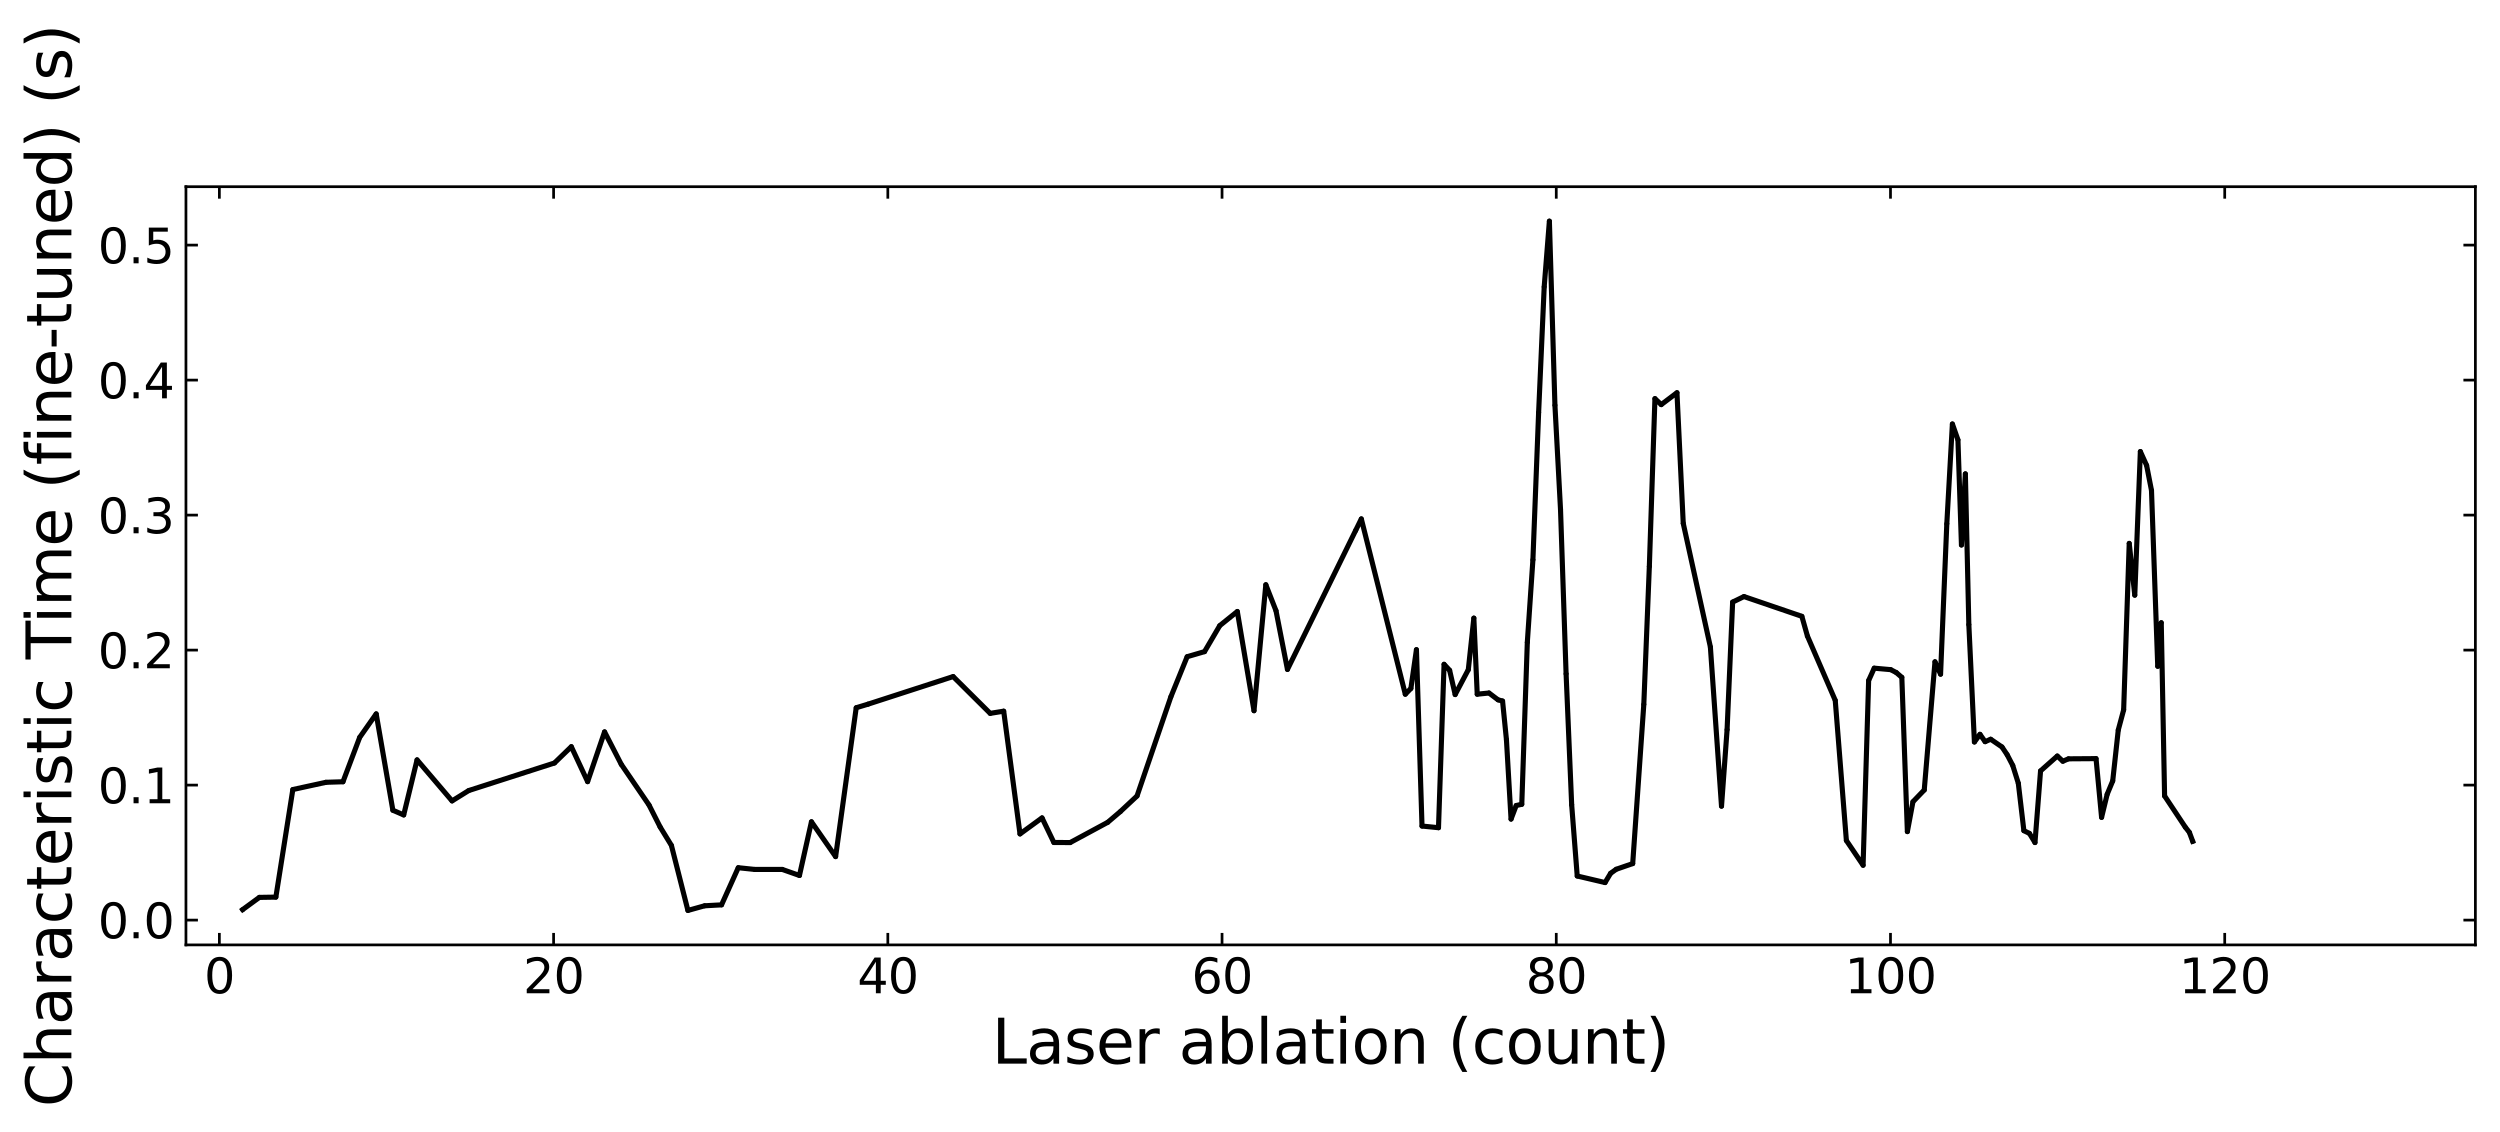 <?xml version="1.0" encoding="utf-8" standalone="no"?>
<!DOCTYPE svg PUBLIC "-//W3C//DTD SVG 1.1//EN"
  "http://www.w3.org/Graphics/SVG/1.1/DTD/svg11.dtd">
<svg xmlns:xlink="http://www.w3.org/1999/xlink" width="731.185pt" height="330.958pt" viewBox="0 0 731.185 330.958" xmlns="http://www.w3.org/2000/svg" version="1.1">
 <defs>
  <style type="text/css">*{stroke-linejoin: round; stroke-linecap: butt}</style>
 </defs>
 <g id="figure_1">
  <g id="patch_1">
   <path d="M 0 330.958 
L 731.185 330.958 
L 731.185 0 
L 0 0 
z
" style="fill: #ffffff"/>
  </g>
  <g id="axes_1">
   <g id="patch_2">
    <path d="M 54.385 276.359 
L 723.985 276.359 
L 723.985 54.599 
L 54.385 54.599 
z
" style="fill: #ffffff"/>
   </g>
   <g id="matplotlib.axis_1">
    <g id="xtick_1">
     <g id="line2d_1">
      <defs>
       <path id="m93015523ce" d="M 0 0 
L 0 -3.5 
" style="stroke: #000000; stroke-width: 0.8"/>
      </defs>
      <g>
       <use xlink:href="#m93015523ce" x="64.16" y="276.359" style="stroke: #000000; stroke-width: 0.8"/>
      </g>
     </g>
     <g id="line2d_2">
      <defs>
       <path id="m0d6a9ea2f0" d="M 0 0 
L 0 3.5 
" style="stroke: #000000; stroke-width: 0.8"/>
      </defs>
      <g>
       <use xlink:href="#m0d6a9ea2f0" x="64.16" y="54.599" style="stroke: #000000; stroke-width: 0.8"/>
      </g>
     </g>
     <g id="text_1">
      <!-- 0 -->
      <g transform="translate(59.706 290.497)scale(0.14 -0.14)">
       <defs>
        <path id="DejaVuSans-30" d="M 2034 4250 
Q 1547 4250 1301 3770 
Q 1056 3291 1056 2328 
Q 1056 1369 1301 889 
Q 1547 409 2034 409 
Q 2525 409 2770 889 
Q 3016 1369 3016 2328 
Q 3016 3291 2770 3770 
Q 2525 4250 2034 4250 
z
M 2034 4750 
Q 2819 4750 3233 4129 
Q 3647 3509 3647 2328 
Q 3647 1150 3233 529 
Q 2819 -91 2034 -91 
Q 1250 -91 836 529 
Q 422 1150 422 2328 
Q 422 3509 836 4129 
Q 1250 4750 2034 4750 
z
" transform="scale(0.016)"/>
       </defs>
       <use xlink:href="#DejaVuSans-30"/>
      </g>
     </g>
    </g>
    <g id="xtick_2">
     <g id="line2d_3">
      <g>
       <use xlink:href="#m93015523ce" x="161.912" y="276.359" style="stroke: #000000; stroke-width: 0.8"/>
      </g>
     </g>
     <g id="line2d_4">
      <g>
       <use xlink:href="#m0d6a9ea2f0" x="161.912" y="54.599" style="stroke: #000000; stroke-width: 0.8"/>
      </g>
     </g>
     <g id="text_2">
      <!-- 20 -->
      <g transform="translate(153.005 290.497)scale(0.14 -0.14)">
       <defs>
        <path id="DejaVuSans-32" d="M 1228 531 
L 3431 531 
L 3431 0 
L 469 0 
L 469 531 
Q 828 903 1448 1529 
Q 2069 2156 2228 2338 
Q 2531 2678 2651 2914 
Q 2772 3150 2772 3378 
Q 2772 3750 2511 3984 
Q 2250 4219 1831 4219 
Q 1534 4219 1204 4116 
Q 875 4013 500 3803 
L 500 4441 
Q 881 4594 1212 4672 
Q 1544 4750 1819 4750 
Q 2544 4750 2975 4387 
Q 3406 4025 3406 3419 
Q 3406 3131 3298 2873 
Q 3191 2616 2906 2266 
Q 2828 2175 2409 1742 
Q 1991 1309 1228 531 
z
" transform="scale(0.016)"/>
       </defs>
       <use xlink:href="#DejaVuSans-32"/>
       <use xlink:href="#DejaVuSans-30" x="63.623"/>
      </g>
     </g>
    </g>
    <g id="xtick_3">
     <g id="line2d_5">
      <g>
       <use xlink:href="#m93015523ce" x="259.664" y="276.359" style="stroke: #000000; stroke-width: 0.8"/>
      </g>
     </g>
     <g id="line2d_6">
      <g>
       <use xlink:href="#m0d6a9ea2f0" x="259.664" y="54.599" style="stroke: #000000; stroke-width: 0.8"/>
      </g>
     </g>
     <g id="text_3">
      <!-- 40 -->
      <g transform="translate(250.756 290.497)scale(0.14 -0.14)">
       <defs>
        <path id="DejaVuSans-34" d="M 2419 4116 
L 825 1625 
L 2419 1625 
L 2419 4116 
z
M 2253 4666 
L 3047 4666 
L 3047 1625 
L 3713 1625 
L 3713 1100 
L 3047 1100 
L 3047 0 
L 2419 0 
L 2419 1100 
L 313 1100 
L 313 1709 
L 2253 4666 
z
" transform="scale(0.016)"/>
       </defs>
       <use xlink:href="#DejaVuSans-34"/>
       <use xlink:href="#DejaVuSans-30" x="63.623"/>
      </g>
     </g>
    </g>
    <g id="xtick_4">
     <g id="line2d_7">
      <g>
       <use xlink:href="#m93015523ce" x="357.416" y="276.359" style="stroke: #000000; stroke-width: 0.8"/>
      </g>
     </g>
     <g id="line2d_8">
      <g>
       <use xlink:href="#m0d6a9ea2f0" x="357.416" y="54.599" style="stroke: #000000; stroke-width: 0.8"/>
      </g>
     </g>
     <g id="text_4">
      <!-- 60 -->
      <g transform="translate(348.508 290.497)scale(0.14 -0.14)">
       <defs>
        <path id="DejaVuSans-36" d="M 2113 2584 
Q 1688 2584 1439 2293 
Q 1191 2003 1191 1497 
Q 1191 994 1439 701 
Q 1688 409 2113 409 
Q 2538 409 2786 701 
Q 3034 994 3034 1497 
Q 3034 2003 2786 2293 
Q 2538 2584 2113 2584 
z
M 3366 4563 
L 3366 3988 
Q 3128 4100 2886 4159 
Q 2644 4219 2406 4219 
Q 1781 4219 1451 3797 
Q 1122 3375 1075 2522 
Q 1259 2794 1537 2939 
Q 1816 3084 2150 3084 
Q 2853 3084 3261 2657 
Q 3669 2231 3669 1497 
Q 3669 778 3244 343 
Q 2819 -91 2113 -91 
Q 1303 -91 875 529 
Q 447 1150 447 2328 
Q 447 3434 972 4092 
Q 1497 4750 2381 4750 
Q 2619 4750 2861 4703 
Q 3103 4656 3366 4563 
z
" transform="scale(0.016)"/>
       </defs>
       <use xlink:href="#DejaVuSans-36"/>
       <use xlink:href="#DejaVuSans-30" x="63.623"/>
      </g>
     </g>
    </g>
    <g id="xtick_5">
     <g id="line2d_9">
      <g>
       <use xlink:href="#m93015523ce" x="455.167" y="276.359" style="stroke: #000000; stroke-width: 0.8"/>
      </g>
     </g>
     <g id="line2d_10">
      <g>
       <use xlink:href="#m0d6a9ea2f0" x="455.167" y="54.599" style="stroke: #000000; stroke-width: 0.8"/>
      </g>
     </g>
     <g id="text_5">
      <!-- 80 -->
      <g transform="translate(446.26 290.497)scale(0.14 -0.14)">
       <defs>
        <path id="DejaVuSans-38" d="M 2034 2216 
Q 1584 2216 1326 1975 
Q 1069 1734 1069 1313 
Q 1069 891 1326 650 
Q 1584 409 2034 409 
Q 2484 409 2743 651 
Q 3003 894 3003 1313 
Q 3003 1734 2745 1975 
Q 2488 2216 2034 2216 
z
M 1403 2484 
Q 997 2584 770 2862 
Q 544 3141 544 3541 
Q 544 4100 942 4425 
Q 1341 4750 2034 4750 
Q 2731 4750 3128 4425 
Q 3525 4100 3525 3541 
Q 3525 3141 3298 2862 
Q 3072 2584 2669 2484 
Q 3125 2378 3379 2068 
Q 3634 1759 3634 1313 
Q 3634 634 3220 271 
Q 2806 -91 2034 -91 
Q 1263 -91 848 271 
Q 434 634 434 1313 
Q 434 1759 690 2068 
Q 947 2378 1403 2484 
z
M 1172 3481 
Q 1172 3119 1398 2916 
Q 1625 2713 2034 2713 
Q 2441 2713 2670 2916 
Q 2900 3119 2900 3481 
Q 2900 3844 2670 4047 
Q 2441 4250 2034 4250 
Q 1625 4250 1398 4047 
Q 1172 3844 1172 3481 
z
" transform="scale(0.016)"/>
       </defs>
       <use xlink:href="#DejaVuSans-38"/>
       <use xlink:href="#DejaVuSans-30" x="63.623"/>
      </g>
     </g>
    </g>
    <g id="xtick_6">
     <g id="line2d_11">
      <g>
       <use xlink:href="#m93015523ce" x="552.919" y="276.359" style="stroke: #000000; stroke-width: 0.8"/>
      </g>
     </g>
     <g id="line2d_12">
      <g>
       <use xlink:href="#m0d6a9ea2f0" x="552.919" y="54.599" style="stroke: #000000; stroke-width: 0.8"/>
      </g>
     </g>
     <g id="text_6">
      <!-- 100 -->
      <g transform="translate(539.558 290.497)scale(0.14 -0.14)">
       <defs>
        <path id="DejaVuSans-31" d="M 794 531 
L 1825 531 
L 1825 4091 
L 703 3866 
L 703 4441 
L 1819 4666 
L 2450 4666 
L 2450 531 
L 3481 531 
L 3481 0 
L 794 0 
L 794 531 
z
" transform="scale(0.016)"/>
       </defs>
       <use xlink:href="#DejaVuSans-31"/>
       <use xlink:href="#DejaVuSans-30" x="63.623"/>
       <use xlink:href="#DejaVuSans-30" x="127.246"/>
      </g>
     </g>
    </g>
    <g id="xtick_7">
     <g id="line2d_13">
      <g>
       <use xlink:href="#m93015523ce" x="650.671" y="276.359" style="stroke: #000000; stroke-width: 0.8"/>
      </g>
     </g>
     <g id="line2d_14">
      <g>
       <use xlink:href="#m0d6a9ea2f0" x="650.671" y="54.599" style="stroke: #000000; stroke-width: 0.8"/>
      </g>
     </g>
     <g id="text_7">
      <!-- 120 -->
      <g transform="translate(637.31 290.497)scale(0.14 -0.14)">
       <use xlink:href="#DejaVuSans-31"/>
       <use xlink:href="#DejaVuSans-32" x="63.623"/>
       <use xlink:href="#DejaVuSans-30" x="127.246"/>
      </g>
     </g>
    </g>
    <g id="text_8">
     <!-- Laser ablation (count) -->
     <g transform="translate(290.11 311.086)scale(0.18 -0.18)">
      <defs>
       <path id="DejaVuSans-4c" d="M 628 4666 
L 1259 4666 
L 1259 531 
L 3531 531 
L 3531 0 
L 628 0 
L 628 4666 
z
" transform="scale(0.016)"/>
       <path id="DejaVuSans-61" d="M 2194 1759 
Q 1497 1759 1228 1600 
Q 959 1441 959 1056 
Q 959 750 1161 570 
Q 1363 391 1709 391 
Q 2188 391 2477 730 
Q 2766 1069 2766 1631 
L 2766 1759 
L 2194 1759 
z
M 3341 1997 
L 3341 0 
L 2766 0 
L 2766 531 
Q 2569 213 2275 61 
Q 1981 -91 1556 -91 
Q 1019 -91 701 211 
Q 384 513 384 1019 
Q 384 1609 779 1909 
Q 1175 2209 1959 2209 
L 2766 2209 
L 2766 2266 
Q 2766 2663 2505 2880 
Q 2244 3097 1772 3097 
Q 1472 3097 1187 3025 
Q 903 2953 641 2809 
L 641 3341 
Q 956 3463 1253 3523 
Q 1550 3584 1831 3584 
Q 2591 3584 2966 3190 
Q 3341 2797 3341 1997 
z
" transform="scale(0.016)"/>
       <path id="DejaVuSans-73" d="M 2834 3397 
L 2834 2853 
Q 2591 2978 2328 3040 
Q 2066 3103 1784 3103 
Q 1356 3103 1142 2972 
Q 928 2841 928 2578 
Q 928 2378 1081 2264 
Q 1234 2150 1697 2047 
L 1894 2003 
Q 2506 1872 2764 1633 
Q 3022 1394 3022 966 
Q 3022 478 2636 193 
Q 2250 -91 1575 -91 
Q 1294 -91 989 -36 
Q 684 19 347 128 
L 347 722 
Q 666 556 975 473 
Q 1284 391 1588 391 
Q 1994 391 2212 530 
Q 2431 669 2431 922 
Q 2431 1156 2273 1281 
Q 2116 1406 1581 1522 
L 1381 1569 
Q 847 1681 609 1914 
Q 372 2147 372 2553 
Q 372 3047 722 3315 
Q 1072 3584 1716 3584 
Q 2034 3584 2315 3537 
Q 2597 3491 2834 3397 
z
" transform="scale(0.016)"/>
       <path id="DejaVuSans-65" d="M 3597 1894 
L 3597 1613 
L 953 1613 
Q 991 1019 1311 708 
Q 1631 397 2203 397 
Q 2534 397 2845 478 
Q 3156 559 3463 722 
L 3463 178 
Q 3153 47 2828 -22 
Q 2503 -91 2169 -91 
Q 1331 -91 842 396 
Q 353 884 353 1716 
Q 353 2575 817 3079 
Q 1281 3584 2069 3584 
Q 2775 3584 3186 3129 
Q 3597 2675 3597 1894 
z
M 3022 2063 
Q 3016 2534 2758 2815 
Q 2500 3097 2075 3097 
Q 1594 3097 1305 2825 
Q 1016 2553 972 2059 
L 3022 2063 
z
" transform="scale(0.016)"/>
       <path id="DejaVuSans-72" d="M 2631 2963 
Q 2534 3019 2420 3045 
Q 2306 3072 2169 3072 
Q 1681 3072 1420 2755 
Q 1159 2438 1159 1844 
L 1159 0 
L 581 0 
L 581 3500 
L 1159 3500 
L 1159 2956 
Q 1341 3275 1631 3429 
Q 1922 3584 2338 3584 
Q 2397 3584 2469 3576 
Q 2541 3569 2628 3553 
L 2631 2963 
z
" transform="scale(0.016)"/>
       <path id="DejaVuSans-20" transform="scale(0.016)"/>
       <path id="DejaVuSans-62" d="M 3116 1747 
Q 3116 2381 2855 2742 
Q 2594 3103 2138 3103 
Q 1681 3103 1420 2742 
Q 1159 2381 1159 1747 
Q 1159 1113 1420 752 
Q 1681 391 2138 391 
Q 2594 391 2855 752 
Q 3116 1113 3116 1747 
z
M 1159 2969 
Q 1341 3281 1617 3432 
Q 1894 3584 2278 3584 
Q 2916 3584 3314 3078 
Q 3713 2572 3713 1747 
Q 3713 922 3314 415 
Q 2916 -91 2278 -91 
Q 1894 -91 1617 61 
Q 1341 213 1159 525 
L 1159 0 
L 581 0 
L 581 4863 
L 1159 4863 
L 1159 2969 
z
" transform="scale(0.016)"/>
       <path id="DejaVuSans-6c" d="M 603 4863 
L 1178 4863 
L 1178 0 
L 603 0 
L 603 4863 
z
" transform="scale(0.016)"/>
       <path id="DejaVuSans-74" d="M 1172 4494 
L 1172 3500 
L 2356 3500 
L 2356 3053 
L 1172 3053 
L 1172 1153 
Q 1172 725 1289 603 
Q 1406 481 1766 481 
L 2356 481 
L 2356 0 
L 1766 0 
Q 1100 0 847 248 
Q 594 497 594 1153 
L 594 3053 
L 172 3053 
L 172 3500 
L 594 3500 
L 594 4494 
L 1172 4494 
z
" transform="scale(0.016)"/>
       <path id="DejaVuSans-69" d="M 603 3500 
L 1178 3500 
L 1178 0 
L 603 0 
L 603 3500 
z
M 603 4863 
L 1178 4863 
L 1178 4134 
L 603 4134 
L 603 4863 
z
" transform="scale(0.016)"/>
       <path id="DejaVuSans-6f" d="M 1959 3097 
Q 1497 3097 1228 2736 
Q 959 2375 959 1747 
Q 959 1119 1226 758 
Q 1494 397 1959 397 
Q 2419 397 2687 759 
Q 2956 1122 2956 1747 
Q 2956 2369 2687 2733 
Q 2419 3097 1959 3097 
z
M 1959 3584 
Q 2709 3584 3137 3096 
Q 3566 2609 3566 1747 
Q 3566 888 3137 398 
Q 2709 -91 1959 -91 
Q 1206 -91 779 398 
Q 353 888 353 1747 
Q 353 2609 779 3096 
Q 1206 3584 1959 3584 
z
" transform="scale(0.016)"/>
       <path id="DejaVuSans-6e" d="M 3513 2113 
L 3513 0 
L 2938 0 
L 2938 2094 
Q 2938 2591 2744 2837 
Q 2550 3084 2163 3084 
Q 1697 3084 1428 2787 
Q 1159 2491 1159 1978 
L 1159 0 
L 581 0 
L 581 3500 
L 1159 3500 
L 1159 2956 
Q 1366 3272 1645 3428 
Q 1925 3584 2291 3584 
Q 2894 3584 3203 3211 
Q 3513 2838 3513 2113 
z
" transform="scale(0.016)"/>
       <path id="DejaVuSans-28" d="M 1984 4856 
Q 1566 4138 1362 3434 
Q 1159 2731 1159 2009 
Q 1159 1288 1364 580 
Q 1569 -128 1984 -844 
L 1484 -844 
Q 1016 -109 783 600 
Q 550 1309 550 2009 
Q 550 2706 781 3412 
Q 1013 4119 1484 4856 
L 1984 4856 
z
" transform="scale(0.016)"/>
       <path id="DejaVuSans-63" d="M 3122 3366 
L 3122 2828 
Q 2878 2963 2633 3030 
Q 2388 3097 2138 3097 
Q 1578 3097 1268 2742 
Q 959 2388 959 1747 
Q 959 1106 1268 751 
Q 1578 397 2138 397 
Q 2388 397 2633 464 
Q 2878 531 3122 666 
L 3122 134 
Q 2881 22 2623 -34 
Q 2366 -91 2075 -91 
Q 1284 -91 818 406 
Q 353 903 353 1747 
Q 353 2603 823 3093 
Q 1294 3584 2113 3584 
Q 2378 3584 2631 3529 
Q 2884 3475 3122 3366 
z
" transform="scale(0.016)"/>
       <path id="DejaVuSans-75" d="M 544 1381 
L 544 3500 
L 1119 3500 
L 1119 1403 
Q 1119 906 1312 657 
Q 1506 409 1894 409 
Q 2359 409 2629 706 
Q 2900 1003 2900 1516 
L 2900 3500 
L 3475 3500 
L 3475 0 
L 2900 0 
L 2900 538 
Q 2691 219 2414 64 
Q 2138 -91 1772 -91 
Q 1169 -91 856 284 
Q 544 659 544 1381 
z
M 1991 3584 
L 1991 3584 
z
" transform="scale(0.016)"/>
       <path id="DejaVuSans-29" d="M 513 4856 
L 1013 4856 
Q 1481 4119 1714 3412 
Q 1947 2706 1947 2009 
Q 1947 1309 1714 600 
Q 1481 -109 1013 -844 
L 513 -844 
Q 928 -128 1133 580 
Q 1338 1288 1338 2009 
Q 1338 2731 1133 3434 
Q 928 4138 513 4856 
z
" transform="scale(0.016)"/>
      </defs>
      <use xlink:href="#DejaVuSans-4c"/>
      <use xlink:href="#DejaVuSans-61" x="55.713"/>
      <use xlink:href="#DejaVuSans-73" x="116.992"/>
      <use xlink:href="#DejaVuSans-65" x="169.092"/>
      <use xlink:href="#DejaVuSans-72" x="230.615"/>
      <use xlink:href="#DejaVuSans-20" x="271.729"/>
      <use xlink:href="#DejaVuSans-61" x="303.516"/>
      <use xlink:href="#DejaVuSans-62" x="364.795"/>
      <use xlink:href="#DejaVuSans-6c" x="428.271"/>
      <use xlink:href="#DejaVuSans-61" x="456.055"/>
      <use xlink:href="#DejaVuSans-74" x="517.334"/>
      <use xlink:href="#DejaVuSans-69" x="556.543"/>
      <use xlink:href="#DejaVuSans-6f" x="584.326"/>
      <use xlink:href="#DejaVuSans-6e" x="645.508"/>
      <use xlink:href="#DejaVuSans-20" x="708.887"/>
      <use xlink:href="#DejaVuSans-28" x="740.674"/>
      <use xlink:href="#DejaVuSans-63" x="779.688"/>
      <use xlink:href="#DejaVuSans-6f" x="834.668"/>
      <use xlink:href="#DejaVuSans-75" x="895.85"/>
      <use xlink:href="#DejaVuSans-6e" x="959.229"/>
      <use xlink:href="#DejaVuSans-74" x="1022.607"/>
      <use xlink:href="#DejaVuSans-29" x="1061.816"/>
     </g>
    </g>
   </g>
   <g id="matplotlib.axis_2">
    <g id="ytick_1">
     <g id="line2d_15">
      <defs>
       <path id="mde2666143a" d="M 0 0 
L 3.5 0 
" style="stroke: #000000; stroke-width: 0.8"/>
      </defs>
      <g>
       <use xlink:href="#mde2666143a" x="54.385" y="269.099" style="stroke: #000000; stroke-width: 0.8"/>
      </g>
     </g>
     <g id="line2d_16">
      <defs>
       <path id="meea90f9a3b" d="M 0 0 
L -3.5 0 
" style="stroke: #000000; stroke-width: 0.8"/>
      </defs>
      <g>
       <use xlink:href="#meea90f9a3b" x="723.985" y="269.099" style="stroke: #000000; stroke-width: 0.8"/>
      </g>
     </g>
     <g id="text_9">
      <!-- 0.0 -->
      <g transform="translate(28.621 274.418)scale(0.14 -0.14)">
       <defs>
        <path id="DejaVuSans-2e" d="M 684 794 
L 1344 794 
L 1344 0 
L 684 0 
L 684 794 
z
" transform="scale(0.016)"/>
       </defs>
       <use xlink:href="#DejaVuSans-30"/>
       <use xlink:href="#DejaVuSans-2e" x="63.623"/>
       <use xlink:href="#DejaVuSans-30" x="95.41"/>
      </g>
     </g>
    </g>
    <g id="ytick_2">
     <g id="line2d_17">
      <g>
       <use xlink:href="#mde2666143a" x="54.385" y="229.618" style="stroke: #000000; stroke-width: 0.8"/>
      </g>
     </g>
     <g id="line2d_18">
      <g>
       <use xlink:href="#meea90f9a3b" x="723.985" y="229.618" style="stroke: #000000; stroke-width: 0.8"/>
      </g>
     </g>
     <g id="text_10">
      <!-- 0.1 -->
      <g transform="translate(28.621 234.937)scale(0.14 -0.14)">
       <use xlink:href="#DejaVuSans-30"/>
       <use xlink:href="#DejaVuSans-2e" x="63.623"/>
       <use xlink:href="#DejaVuSans-31" x="95.41"/>
      </g>
     </g>
    </g>
    <g id="ytick_3">
     <g id="line2d_19">
      <g>
       <use xlink:href="#mde2666143a" x="54.385" y="190.137" style="stroke: #000000; stroke-width: 0.8"/>
      </g>
     </g>
     <g id="line2d_20">
      <g>
       <use xlink:href="#meea90f9a3b" x="723.985" y="190.137" style="stroke: #000000; stroke-width: 0.8"/>
      </g>
     </g>
     <g id="text_11">
      <!-- 0.2 -->
      <g transform="translate(28.621 195.456)scale(0.14 -0.14)">
       <use xlink:href="#DejaVuSans-30"/>
       <use xlink:href="#DejaVuSans-2e" x="63.623"/>
       <use xlink:href="#DejaVuSans-32" x="95.41"/>
      </g>
     </g>
    </g>
    <g id="ytick_4">
     <g id="line2d_21">
      <g>
       <use xlink:href="#mde2666143a" x="54.385" y="150.655" style="stroke: #000000; stroke-width: 0.8"/>
      </g>
     </g>
     <g id="line2d_22">
      <g>
       <use xlink:href="#meea90f9a3b" x="723.985" y="150.655" style="stroke: #000000; stroke-width: 0.8"/>
      </g>
     </g>
     <g id="text_12">
      <!-- 0.3 -->
      <g transform="translate(28.621 155.974)scale(0.14 -0.14)">
       <defs>
        <path id="DejaVuSans-33" d="M 2597 2516 
Q 3050 2419 3304 2112 
Q 3559 1806 3559 1356 
Q 3559 666 3084 287 
Q 2609 -91 1734 -91 
Q 1441 -91 1130 -33 
Q 819 25 488 141 
L 488 750 
Q 750 597 1062 519 
Q 1375 441 1716 441 
Q 2309 441 2620 675 
Q 2931 909 2931 1356 
Q 2931 1769 2642 2001 
Q 2353 2234 1838 2234 
L 1294 2234 
L 1294 2753 
L 1863 2753 
Q 2328 2753 2575 2939 
Q 2822 3125 2822 3475 
Q 2822 3834 2567 4026 
Q 2313 4219 1838 4219 
Q 1578 4219 1281 4162 
Q 984 4106 628 3988 
L 628 4550 
Q 988 4650 1302 4700 
Q 1616 4750 1894 4750 
Q 2613 4750 3031 4423 
Q 3450 4097 3450 3541 
Q 3450 3153 3228 2886 
Q 3006 2619 2597 2516 
z
" transform="scale(0.016)"/>
       </defs>
       <use xlink:href="#DejaVuSans-30"/>
       <use xlink:href="#DejaVuSans-2e" x="63.623"/>
       <use xlink:href="#DejaVuSans-33" x="95.41"/>
      </g>
     </g>
    </g>
    <g id="ytick_5">
     <g id="line2d_23">
      <g>
       <use xlink:href="#mde2666143a" x="54.385" y="111.174" style="stroke: #000000; stroke-width: 0.8"/>
      </g>
     </g>
     <g id="line2d_24">
      <g>
       <use xlink:href="#meea90f9a3b" x="723.985" y="111.174" style="stroke: #000000; stroke-width: 0.8"/>
      </g>
     </g>
     <g id="text_13">
      <!-- 0.4 -->
      <g transform="translate(28.621 116.493)scale(0.14 -0.14)">
       <use xlink:href="#DejaVuSans-30"/>
       <use xlink:href="#DejaVuSans-2e" x="63.623"/>
       <use xlink:href="#DejaVuSans-34" x="95.41"/>
      </g>
     </g>
    </g>
    <g id="ytick_6">
     <g id="line2d_25">
      <g>
       <use xlink:href="#mde2666143a" x="54.385" y="71.693" style="stroke: #000000; stroke-width: 0.8"/>
      </g>
     </g>
     <g id="line2d_26">
      <g>
       <use xlink:href="#meea90f9a3b" x="723.985" y="71.693" style="stroke: #000000; stroke-width: 0.8"/>
      </g>
     </g>
     <g id="text_14">
      <!-- 0.5 -->
      <g transform="translate(28.621 77.012)scale(0.14 -0.14)">
       <defs>
        <path id="DejaVuSans-35" d="M 691 4666 
L 3169 4666 
L 3169 4134 
L 1269 4134 
L 1269 2991 
Q 1406 3038 1543 3061 
Q 1681 3084 1819 3084 
Q 2600 3084 3056 2656 
Q 3513 2228 3513 1497 
Q 3513 744 3044 326 
Q 2575 -91 1722 -91 
Q 1428 -91 1123 -41 
Q 819 9 494 109 
L 494 744 
Q 775 591 1075 516 
Q 1375 441 1709 441 
Q 2250 441 2565 725 
Q 2881 1009 2881 1497 
Q 2881 1984 2565 2268 
Q 2250 2553 1709 2553 
Q 1456 2553 1204 2497 
Q 953 2441 691 2322 
L 691 4666 
z
" transform="scale(0.016)"/>
       </defs>
       <use xlink:href="#DejaVuSans-30"/>
       <use xlink:href="#DejaVuSans-2e" x="63.623"/>
       <use xlink:href="#DejaVuSans-35" x="95.41"/>
      </g>
     </g>
    </g>
    <g id="text_15">
     <!-- Characteristic Time (fine-tuned) (s) -->
     <g transform="translate(20.877 323.758)rotate(-90)scale(0.18 -0.18)">
      <defs>
       <path id="DejaVuSans-43" d="M 4122 4306 
L 4122 3641 
Q 3803 3938 3442 4084 
Q 3081 4231 2675 4231 
Q 1875 4231 1450 3742 
Q 1025 3253 1025 2328 
Q 1025 1406 1450 917 
Q 1875 428 2675 428 
Q 3081 428 3442 575 
Q 3803 722 4122 1019 
L 4122 359 
Q 3791 134 3420 21 
Q 3050 -91 2638 -91 
Q 1578 -91 968 557 
Q 359 1206 359 2328 
Q 359 3453 968 4101 
Q 1578 4750 2638 4750 
Q 3056 4750 3426 4639 
Q 3797 4528 4122 4306 
z
" transform="scale(0.016)"/>
       <path id="DejaVuSans-68" d="M 3513 2113 
L 3513 0 
L 2938 0 
L 2938 2094 
Q 2938 2591 2744 2837 
Q 2550 3084 2163 3084 
Q 1697 3084 1428 2787 
Q 1159 2491 1159 1978 
L 1159 0 
L 581 0 
L 581 4863 
L 1159 4863 
L 1159 2956 
Q 1366 3272 1645 3428 
Q 1925 3584 2291 3584 
Q 2894 3584 3203 3211 
Q 3513 2838 3513 2113 
z
" transform="scale(0.016)"/>
       <path id="DejaVuSans-54" d="M -19 4666 
L 3928 4666 
L 3928 4134 
L 2272 4134 
L 2272 0 
L 1638 0 
L 1638 4134 
L -19 4134 
L -19 4666 
z
" transform="scale(0.016)"/>
       <path id="DejaVuSans-6d" d="M 3328 2828 
Q 3544 3216 3844 3400 
Q 4144 3584 4550 3584 
Q 5097 3584 5394 3201 
Q 5691 2819 5691 2113 
L 5691 0 
L 5113 0 
L 5113 2094 
Q 5113 2597 4934 2840 
Q 4756 3084 4391 3084 
Q 3944 3084 3684 2787 
Q 3425 2491 3425 1978 
L 3425 0 
L 2847 0 
L 2847 2094 
Q 2847 2600 2669 2842 
Q 2491 3084 2119 3084 
Q 1678 3084 1418 2786 
Q 1159 2488 1159 1978 
L 1159 0 
L 581 0 
L 581 3500 
L 1159 3500 
L 1159 2956 
Q 1356 3278 1631 3431 
Q 1906 3584 2284 3584 
Q 2666 3584 2933 3390 
Q 3200 3197 3328 2828 
z
" transform="scale(0.016)"/>
       <path id="DejaVuSans-66" d="M 2375 4863 
L 2375 4384 
L 1825 4384 
Q 1516 4384 1395 4259 
Q 1275 4134 1275 3809 
L 1275 3500 
L 2222 3500 
L 2222 3053 
L 1275 3053 
L 1275 0 
L 697 0 
L 697 3053 
L 147 3053 
L 147 3500 
L 697 3500 
L 697 3744 
Q 697 4328 969 4595 
Q 1241 4863 1831 4863 
L 2375 4863 
z
" transform="scale(0.016)"/>
       <path id="DejaVuSans-2d" d="M 313 2009 
L 1997 2009 
L 1997 1497 
L 313 1497 
L 313 2009 
z
" transform="scale(0.016)"/>
       <path id="DejaVuSans-64" d="M 2906 2969 
L 2906 4863 
L 3481 4863 
L 3481 0 
L 2906 0 
L 2906 525 
Q 2725 213 2448 61 
Q 2172 -91 1784 -91 
Q 1150 -91 751 415 
Q 353 922 353 1747 
Q 353 2572 751 3078 
Q 1150 3584 1784 3584 
Q 2172 3584 2448 3432 
Q 2725 3281 2906 2969 
z
M 947 1747 
Q 947 1113 1208 752 
Q 1469 391 1925 391 
Q 2381 391 2643 752 
Q 2906 1113 2906 1747 
Q 2906 2381 2643 2742 
Q 2381 3103 1925 3103 
Q 1469 3103 1208 2742 
Q 947 2381 947 1747 
z
" transform="scale(0.016)"/>
      </defs>
      <use xlink:href="#DejaVuSans-43"/>
      <use xlink:href="#DejaVuSans-68" x="69.824"/>
      <use xlink:href="#DejaVuSans-61" x="133.203"/>
      <use xlink:href="#DejaVuSans-72" x="194.482"/>
      <use xlink:href="#DejaVuSans-61" x="235.596"/>
      <use xlink:href="#DejaVuSans-63" x="296.875"/>
      <use xlink:href="#DejaVuSans-74" x="351.855"/>
      <use xlink:href="#DejaVuSans-65" x="391.064"/>
      <use xlink:href="#DejaVuSans-72" x="452.588"/>
      <use xlink:href="#DejaVuSans-69" x="493.701"/>
      <use xlink:href="#DejaVuSans-73" x="521.484"/>
      <use xlink:href="#DejaVuSans-74" x="573.584"/>
      <use xlink:href="#DejaVuSans-69" x="612.793"/>
      <use xlink:href="#DejaVuSans-63" x="640.576"/>
      <use xlink:href="#DejaVuSans-20" x="695.557"/>
      <use xlink:href="#DejaVuSans-54" x="727.344"/>
      <use xlink:href="#DejaVuSans-69" x="785.303"/>
      <use xlink:href="#DejaVuSans-6d" x="813.086"/>
      <use xlink:href="#DejaVuSans-65" x="910.498"/>
      <use xlink:href="#DejaVuSans-20" x="972.021"/>
      <use xlink:href="#DejaVuSans-28" x="1003.809"/>
      <use xlink:href="#DejaVuSans-66" x="1042.822"/>
      <use xlink:href="#DejaVuSans-69" x="1078.027"/>
      <use xlink:href="#DejaVuSans-6e" x="1105.811"/>
      <use xlink:href="#DejaVuSans-65" x="1169.189"/>
      <use xlink:href="#DejaVuSans-2d" x="1230.713"/>
      <use xlink:href="#DejaVuSans-74" x="1266.797"/>
      <use xlink:href="#DejaVuSans-75" x="1306.006"/>
      <use xlink:href="#DejaVuSans-6e" x="1369.385"/>
      <use xlink:href="#DejaVuSans-65" x="1432.764"/>
      <use xlink:href="#DejaVuSans-64" x="1494.287"/>
      <use xlink:href="#DejaVuSans-29" x="1557.764"/>
      <use xlink:href="#DejaVuSans-20" x="1596.777"/>
      <use xlink:href="#DejaVuSans-28" x="1628.564"/>
      <use xlink:href="#DejaVuSans-73" x="1667.578"/>
      <use xlink:href="#DejaVuSans-29" x="1719.678"/>
     </g>
    </g>
   </g>
   <g id="line2d_27">
    <path d="M 70.973 266.035 
L 75.851 262.464 
L 80.68 262.385 
L 85.646 230.918 
L 95.353 228.8 
L 100.309 228.646 
L 105.196 215.671 
L 110.025 208.791 
L 114.903 236.972 
L 118.07 238.349 
L 121.98 222.239 
L 132.215 234.246 
L 137.083 231.219 
L 162.156 223.16 
L 167.093 218.382 
L 171.863 228.613 
L 176.819 214.055 
L 181.707 223.559 
L 189.82 235.443 
L 193.075 241.873 
L 196.37 247.26 
L 201.198 266.279 
L 206.076 264.92 
L 211.032 264.646 
L 215.92 253.783 
L 220.749 254.289 
L 228.804 254.289 
L 233.818 256.051 
L 237.328 240.351 
L 244.395 250.537 
L 250.417 206.998 
L 253.877 205.95 
L 278.774 197.879 
L 289.605 208.638 
L 293.554 208 
L 298.325 243.905 
L 304.767 239.209 
L 308.227 246.405 
L 312.997 246.428 
L 323.985 240.505 
L 327.66 237.376 
L 332.548 232.808 
L 342.44 203.819 
L 347.21 192.071 
L 352.293 190.585 
L 356.741 182.991 
L 361.883 178.847 
L 366.761 207.866 
L 370.221 171.018 
L 373.193 178.61 
L 376.546 195.788 
L 398.149 151.763 
L 411.013 203.04 
L 412.645 201.363 
L 414.268 190.013 
L 415.901 241.597 
L 420.72 242.08 
L 422.352 194.289 
L 423.975 196.041 
L 425.598 203.14 
L 429.439 195.87 
L 431.062 180.787 
L 432.049 203.036 
L 435.5 202.686 
L 438.149 204.687 
L 439.459 205.033 
L 440.593 216.334 
L 441.942 239.563 
L 443.447 235.596 
L 445.079 235.231 
L 446.702 187.834 
L 448.335 163.748 
L 450.006 120.672 
L 451.639 83.875 
L 453.154 64.679 
L 454.776 118.531 
L 456.409 148.987 
L 458.041 197.067 
L 459.674 235.403 
L 461.297 256.207 
L 469.439 258.124 
L 471.062 255.42 
L 472.694 254.245 
L 477.523 252.578 
L 480.769 206.041 
L 482.391 165.637 
L 484.024 116.589 
L 485.862 118.339 
L 490.466 114.859 
L 492.303 153.066 
L 500.241 189.221 
L 503.496 235.781 
L 505.128 213.404 
L 506.751 176.095 
L 510.065 174.477 
L 526.996 180.259 
L 528.618 186.018 
L 536.761 204.829 
L 540.016 245.824 
L 544.904 253.063 
L 546.526 199.037 
L 548.159 195.423 
L 552.978 195.854 
L 554.61 196.702 
L 556.233 198.107 
L 557.856 243.221 
L 559.488 234.493 
L 562.792 231.053 
L 565.93 193.553 
L 567.563 197.182 
L 569.39 153.211 
L 571.023 124.004 
L 572.646 128.645 
L 573.672 159.4 
L 574.816 138.588 
L 575.832 182.68 
L 577.465 217.014 
L 579.087 214.769 
L 580.593 216.919 
L 582.225 216.208 
L 585.529 218.474 
L 587.054 220.755 
L 588.677 223.882 
L 590.3 229.067 
L 591.932 242.951 
L 593.555 243.748 
L 595.177 246.422 
L 596.81 225.469 
L 601.707 221.123 
L 603.33 222.639 
L 604.962 221.937 
L 613.037 221.878 
L 614.659 239.055 
L 616.292 232.304 
L 617.914 228.405 
L 619.537 213.502 
L 621.111 207.629 
L 622.743 158.929 
L 624.366 174.071 
L 625.999 132.073 
L 627.827 136.117 
L 629.254 143.434 
L 631.082 194.862 
L 632.108 182.136 
L 633.086 232.791 
L 639.146 241.916 
L 640.339 243.449 
L 641.307 246.063 
L 641.307 246.063 
" clip-path="url(#pfe204f4847)" style="fill: none; stroke: #000000; stroke-width: 1.5; stroke-linecap: square"/>
    <defs>
     <path id="m02838d7118" d="M 0 0.25 
C 0.066 0.25 0.13 0.224 0.177 0.177 
C 0.224 0.13 0.25 0.066 0.25 0 
C 0.25 -0.066 0.224 -0.13 0.177 -0.177 
C 0.13 -0.224 0.066 -0.25 0 -0.25 
C -0.066 -0.25 -0.13 -0.224 -0.177 -0.177 
C -0.224 -0.13 -0.25 -0.066 -0.25 0 
C -0.25 0.066 -0.224 0.13 -0.177 0.177 
C -0.13 0.224 -0.066 0.25 0 0.25 
z
" style="stroke: #000000"/>
    </defs>
    <g clip-path="url(#pfe204f4847)">
     <use xlink:href="#m02838d7118" x="70.973" y="266.035" style="stroke: #000000"/>
     <use xlink:href="#m02838d7118" x="75.851" y="262.464" style="stroke: #000000"/>
     <use xlink:href="#m02838d7118" x="80.68" y="262.385" style="stroke: #000000"/>
     <use xlink:href="#m02838d7118" x="85.646" y="230.918" style="stroke: #000000"/>
     <use xlink:href="#m02838d7118" x="95.353" y="228.8" style="stroke: #000000"/>
     <use xlink:href="#m02838d7118" x="100.309" y="228.646" style="stroke: #000000"/>
     <use xlink:href="#m02838d7118" x="105.196" y="215.671" style="stroke: #000000"/>
     <use xlink:href="#m02838d7118" x="110.025" y="208.791" style="stroke: #000000"/>
     <use xlink:href="#m02838d7118" x="114.903" y="236.972" style="stroke: #000000"/>
     <use xlink:href="#m02838d7118" x="118.07" y="238.349" style="stroke: #000000"/>
     <use xlink:href="#m02838d7118" x="121.98" y="222.239" style="stroke: #000000"/>
     <use xlink:href="#m02838d7118" x="132.215" y="234.246" style="stroke: #000000"/>
     <use xlink:href="#m02838d7118" x="137.083" y="231.219" style="stroke: #000000"/>
     <use xlink:href="#m02838d7118" x="162.156" y="223.16" style="stroke: #000000"/>
     <use xlink:href="#m02838d7118" x="167.093" y="218.382" style="stroke: #000000"/>
     <use xlink:href="#m02838d7118" x="171.863" y="228.613" style="stroke: #000000"/>
     <use xlink:href="#m02838d7118" x="176.819" y="214.055" style="stroke: #000000"/>
     <use xlink:href="#m02838d7118" x="181.707" y="223.559" style="stroke: #000000"/>
     <use xlink:href="#m02838d7118" x="189.82" y="235.443" style="stroke: #000000"/>
     <use xlink:href="#m02838d7118" x="193.075" y="241.873" style="stroke: #000000"/>
     <use xlink:href="#m02838d7118" x="196.37" y="247.26" style="stroke: #000000"/>
     <use xlink:href="#m02838d7118" x="201.198" y="266.279" style="stroke: #000000"/>
     <use xlink:href="#m02838d7118" x="206.076" y="264.92" style="stroke: #000000"/>
     <use xlink:href="#m02838d7118" x="211.032" y="264.646" style="stroke: #000000"/>
     <use xlink:href="#m02838d7118" x="215.92" y="253.783" style="stroke: #000000"/>
     <use xlink:href="#m02838d7118" x="220.749" y="254.289" style="stroke: #000000"/>
     <use xlink:href="#m02838d7118" x="228.804" y="254.289" style="stroke: #000000"/>
     <use xlink:href="#m02838d7118" x="233.818" y="256.051" style="stroke: #000000"/>
     <use xlink:href="#m02838d7118" x="237.328" y="240.351" style="stroke: #000000"/>
     <use xlink:href="#m02838d7118" x="244.395" y="250.537" style="stroke: #000000"/>
     <use xlink:href="#m02838d7118" x="250.417" y="206.998" style="stroke: #000000"/>
     <use xlink:href="#m02838d7118" x="253.877" y="205.95" style="stroke: #000000"/>
     <use xlink:href="#m02838d7118" x="278.774" y="197.879" style="stroke: #000000"/>
     <use xlink:href="#m02838d7118" x="289.605" y="208.638" style="stroke: #000000"/>
     <use xlink:href="#m02838d7118" x="293.554" y="208" style="stroke: #000000"/>
     <use xlink:href="#m02838d7118" x="298.325" y="243.905" style="stroke: #000000"/>
     <use xlink:href="#m02838d7118" x="304.767" y="239.209" style="stroke: #000000"/>
     <use xlink:href="#m02838d7118" x="308.227" y="246.405" style="stroke: #000000"/>
     <use xlink:href="#m02838d7118" x="312.997" y="246.428" style="stroke: #000000"/>
     <use xlink:href="#m02838d7118" x="323.985" y="240.505" style="stroke: #000000"/>
     <use xlink:href="#m02838d7118" x="327.66" y="237.376" style="stroke: #000000"/>
     <use xlink:href="#m02838d7118" x="332.548" y="232.808" style="stroke: #000000"/>
     <use xlink:href="#m02838d7118" x="342.44" y="203.819" style="stroke: #000000"/>
     <use xlink:href="#m02838d7118" x="347.21" y="192.071" style="stroke: #000000"/>
     <use xlink:href="#m02838d7118" x="352.293" y="190.585" style="stroke: #000000"/>
     <use xlink:href="#m02838d7118" x="356.741" y="182.991" style="stroke: #000000"/>
     <use xlink:href="#m02838d7118" x="361.883" y="178.847" style="stroke: #000000"/>
     <use xlink:href="#m02838d7118" x="366.761" y="207.866" style="stroke: #000000"/>
     <use xlink:href="#m02838d7118" x="370.221" y="171.018" style="stroke: #000000"/>
     <use xlink:href="#m02838d7118" x="373.193" y="178.61" style="stroke: #000000"/>
     <use xlink:href="#m02838d7118" x="376.546" y="195.788" style="stroke: #000000"/>
     <use xlink:href="#m02838d7118" x="396.516" y="155.136" style="stroke: #000000"/>
     <use xlink:href="#m02838d7118" x="398.149" y="151.763" style="stroke: #000000"/>
     <use xlink:href="#m02838d7118" x="411.013" y="203.04" style="stroke: #000000"/>
     <use xlink:href="#m02838d7118" x="412.645" y="201.363" style="stroke: #000000"/>
     <use xlink:href="#m02838d7118" x="414.268" y="190.013" style="stroke: #000000"/>
     <use xlink:href="#m02838d7118" x="415.901" y="241.597" style="stroke: #000000"/>
     <use xlink:href="#m02838d7118" x="420.72" y="242.08" style="stroke: #000000"/>
     <use xlink:href="#m02838d7118" x="422.352" y="194.289" style="stroke: #000000"/>
     <use xlink:href="#m02838d7118" x="423.975" y="196.041" style="stroke: #000000"/>
     <use xlink:href="#m02838d7118" x="425.598" y="203.14" style="stroke: #000000"/>
     <use xlink:href="#m02838d7118" x="429.439" y="195.87" style="stroke: #000000"/>
     <use xlink:href="#m02838d7118" x="431.062" y="180.787" style="stroke: #000000"/>
     <use xlink:href="#m02838d7118" x="432.049" y="203.036" style="stroke: #000000"/>
     <use xlink:href="#m02838d7118" x="435.5" y="202.686" style="stroke: #000000"/>
     <use xlink:href="#m02838d7118" x="438.149" y="204.687" style="stroke: #000000"/>
     <use xlink:href="#m02838d7118" x="439.459" y="205.033" style="stroke: #000000"/>
     <use xlink:href="#m02838d7118" x="440.593" y="216.334" style="stroke: #000000"/>
     <use xlink:href="#m02838d7118" x="441.942" y="239.563" style="stroke: #000000"/>
     <use xlink:href="#m02838d7118" x="443.447" y="235.596" style="stroke: #000000"/>
     <use xlink:href="#m02838d7118" x="445.079" y="235.231" style="stroke: #000000"/>
     <use xlink:href="#m02838d7118" x="446.702" y="187.834" style="stroke: #000000"/>
     <use xlink:href="#m02838d7118" x="448.335" y="163.748" style="stroke: #000000"/>
     <use xlink:href="#m02838d7118" x="450.006" y="120.672" style="stroke: #000000"/>
     <use xlink:href="#m02838d7118" x="451.639" y="83.875" style="stroke: #000000"/>
     <use xlink:href="#m02838d7118" x="453.154" y="64.679" style="stroke: #000000"/>
     <use xlink:href="#m02838d7118" x="454.776" y="118.531" style="stroke: #000000"/>
     <use xlink:href="#m02838d7118" x="456.409" y="148.987" style="stroke: #000000"/>
     <use xlink:href="#m02838d7118" x="458.041" y="197.067" style="stroke: #000000"/>
     <use xlink:href="#m02838d7118" x="459.674" y="235.403" style="stroke: #000000"/>
     <use xlink:href="#m02838d7118" x="461.297" y="256.207" style="stroke: #000000"/>
     <use xlink:href="#m02838d7118" x="469.439" y="258.124" style="stroke: #000000"/>
     <use xlink:href="#m02838d7118" x="471.062" y="255.42" style="stroke: #000000"/>
     <use xlink:href="#m02838d7118" x="472.694" y="254.245" style="stroke: #000000"/>
     <use xlink:href="#m02838d7118" x="477.523" y="252.578" style="stroke: #000000"/>
     <use xlink:href="#m02838d7118" x="480.769" y="206.041" style="stroke: #000000"/>
     <use xlink:href="#m02838d7118" x="482.391" y="165.637" style="stroke: #000000"/>
     <use xlink:href="#m02838d7118" x="484.024" y="116.589" style="stroke: #000000"/>
     <use xlink:href="#m02838d7118" x="485.862" y="118.339" style="stroke: #000000"/>
     <use xlink:href="#m02838d7118" x="490.466" y="114.859" style="stroke: #000000"/>
     <use xlink:href="#m02838d7118" x="492.303" y="153.066" style="stroke: #000000"/>
     <use xlink:href="#m02838d7118" x="500.241" y="189.221" style="stroke: #000000"/>
     <use xlink:href="#m02838d7118" x="503.496" y="235.781" style="stroke: #000000"/>
     <use xlink:href="#m02838d7118" x="505.128" y="213.404" style="stroke: #000000"/>
     <use xlink:href="#m02838d7118" x="506.751" y="176.095" style="stroke: #000000"/>
     <use xlink:href="#m02838d7118" x="510.065" y="174.477" style="stroke: #000000"/>
     <use xlink:href="#m02838d7118" x="526.996" y="180.259" style="stroke: #000000"/>
     <use xlink:href="#m02838d7118" x="528.618" y="186.018" style="stroke: #000000"/>
     <use xlink:href="#m02838d7118" x="536.761" y="204.829" style="stroke: #000000"/>
     <use xlink:href="#m02838d7118" x="540.016" y="245.824" style="stroke: #000000"/>
     <use xlink:href="#m02838d7118" x="544.904" y="253.063" style="stroke: #000000"/>
     <use xlink:href="#m02838d7118" x="546.526" y="199.037" style="stroke: #000000"/>
     <use xlink:href="#m02838d7118" x="548.159" y="195.423" style="stroke: #000000"/>
     <use xlink:href="#m02838d7118" x="552.978" y="195.854" style="stroke: #000000"/>
     <use xlink:href="#m02838d7118" x="554.61" y="196.702" style="stroke: #000000"/>
     <use xlink:href="#m02838d7118" x="556.233" y="198.107" style="stroke: #000000"/>
     <use xlink:href="#m02838d7118" x="557.856" y="243.221" style="stroke: #000000"/>
     <use xlink:href="#m02838d7118" x="559.488" y="234.493" style="stroke: #000000"/>
     <use xlink:href="#m02838d7118" x="562.792" y="231.053" style="stroke: #000000"/>
     <use xlink:href="#m02838d7118" x="565.93" y="193.553" style="stroke: #000000"/>
     <use xlink:href="#m02838d7118" x="567.563" y="197.182" style="stroke: #000000"/>
     <use xlink:href="#m02838d7118" x="569.39" y="153.211" style="stroke: #000000"/>
     <use xlink:href="#m02838d7118" x="571.023" y="124.004" style="stroke: #000000"/>
     <use xlink:href="#m02838d7118" x="572.646" y="128.645" style="stroke: #000000"/>
     <use xlink:href="#m02838d7118" x="573.672" y="159.4" style="stroke: #000000"/>
     <use xlink:href="#m02838d7118" x="574.816" y="138.588" style="stroke: #000000"/>
     <use xlink:href="#m02838d7118" x="575.832" y="182.68" style="stroke: #000000"/>
     <use xlink:href="#m02838d7118" x="577.465" y="217.014" style="stroke: #000000"/>
     <use xlink:href="#m02838d7118" x="579.087" y="214.769" style="stroke: #000000"/>
     <use xlink:href="#m02838d7118" x="580.593" y="216.919" style="stroke: #000000"/>
     <use xlink:href="#m02838d7118" x="582.225" y="216.208" style="stroke: #000000"/>
     <use xlink:href="#m02838d7118" x="585.529" y="218.474" style="stroke: #000000"/>
     <use xlink:href="#m02838d7118" x="587.054" y="220.755" style="stroke: #000000"/>
     <use xlink:href="#m02838d7118" x="588.677" y="223.882" style="stroke: #000000"/>
     <use xlink:href="#m02838d7118" x="590.3" y="229.067" style="stroke: #000000"/>
     <use xlink:href="#m02838d7118" x="591.932" y="242.951" style="stroke: #000000"/>
     <use xlink:href="#m02838d7118" x="593.555" y="243.748" style="stroke: #000000"/>
     <use xlink:href="#m02838d7118" x="595.177" y="246.422" style="stroke: #000000"/>
     <use xlink:href="#m02838d7118" x="596.81" y="225.469" style="stroke: #000000"/>
     <use xlink:href="#m02838d7118" x="601.707" y="221.123" style="stroke: #000000"/>
     <use xlink:href="#m02838d7118" x="603.33" y="222.639" style="stroke: #000000"/>
     <use xlink:href="#m02838d7118" x="604.962" y="221.937" style="stroke: #000000"/>
     <use xlink:href="#m02838d7118" x="613.037" y="221.878" style="stroke: #000000"/>
     <use xlink:href="#m02838d7118" x="614.659" y="239.055" style="stroke: #000000"/>
     <use xlink:href="#m02838d7118" x="616.292" y="232.304" style="stroke: #000000"/>
     <use xlink:href="#m02838d7118" x="617.914" y="228.405" style="stroke: #000000"/>
     <use xlink:href="#m02838d7118" x="619.537" y="213.502" style="stroke: #000000"/>
     <use xlink:href="#m02838d7118" x="621.111" y="207.629" style="stroke: #000000"/>
     <use xlink:href="#m02838d7118" x="622.743" y="158.929" style="stroke: #000000"/>
     <use xlink:href="#m02838d7118" x="624.366" y="174.071" style="stroke: #000000"/>
     <use xlink:href="#m02838d7118" x="625.999" y="132.073" style="stroke: #000000"/>
     <use xlink:href="#m02838d7118" x="627.827" y="136.117" style="stroke: #000000"/>
     <use xlink:href="#m02838d7118" x="629.254" y="143.434" style="stroke: #000000"/>
     <use xlink:href="#m02838d7118" x="631.082" y="194.862" style="stroke: #000000"/>
     <use xlink:href="#m02838d7118" x="632.108" y="182.136" style="stroke: #000000"/>
     <use xlink:href="#m02838d7118" x="633.086" y="232.791" style="stroke: #000000"/>
     <use xlink:href="#m02838d7118" x="639.146" y="241.916" style="stroke: #000000"/>
     <use xlink:href="#m02838d7118" x="640.339" y="243.449" style="stroke: #000000"/>
     <use xlink:href="#m02838d7118" x="641.307" y="246.063" style="stroke: #000000"/>
    </g>
   </g>
   <g id="patch_3">
    <path d="M 54.385 276.359 
L 54.385 54.599 
" style="fill: none; stroke: #000000; stroke-width: 0.8; stroke-linejoin: miter; stroke-linecap: square"/>
   </g>
   <g id="patch_4">
    <path d="M 723.985 276.359 
L 723.985 54.599 
" style="fill: none; stroke: #000000; stroke-width: 0.8; stroke-linejoin: miter; stroke-linecap: square"/>
   </g>
   <g id="patch_5">
    <path d="M 54.385 276.359 
L 723.985 276.359 
" style="fill: none; stroke: #000000; stroke-width: 0.8; stroke-linejoin: miter; stroke-linecap: square"/>
   </g>
   <g id="patch_6">
    <path d="M 54.385 54.599 
L 723.985 54.599 
" style="fill: none; stroke: #000000; stroke-width: 0.8; stroke-linejoin: miter; stroke-linecap: square"/>
   </g>
  </g>
 </g>
 <defs>
  <clipPath id="pfe204f4847">
   <rect x="54.385" y="54.599" width="669.6" height="221.76"/>
  </clipPath>
 </defs>
</svg>
